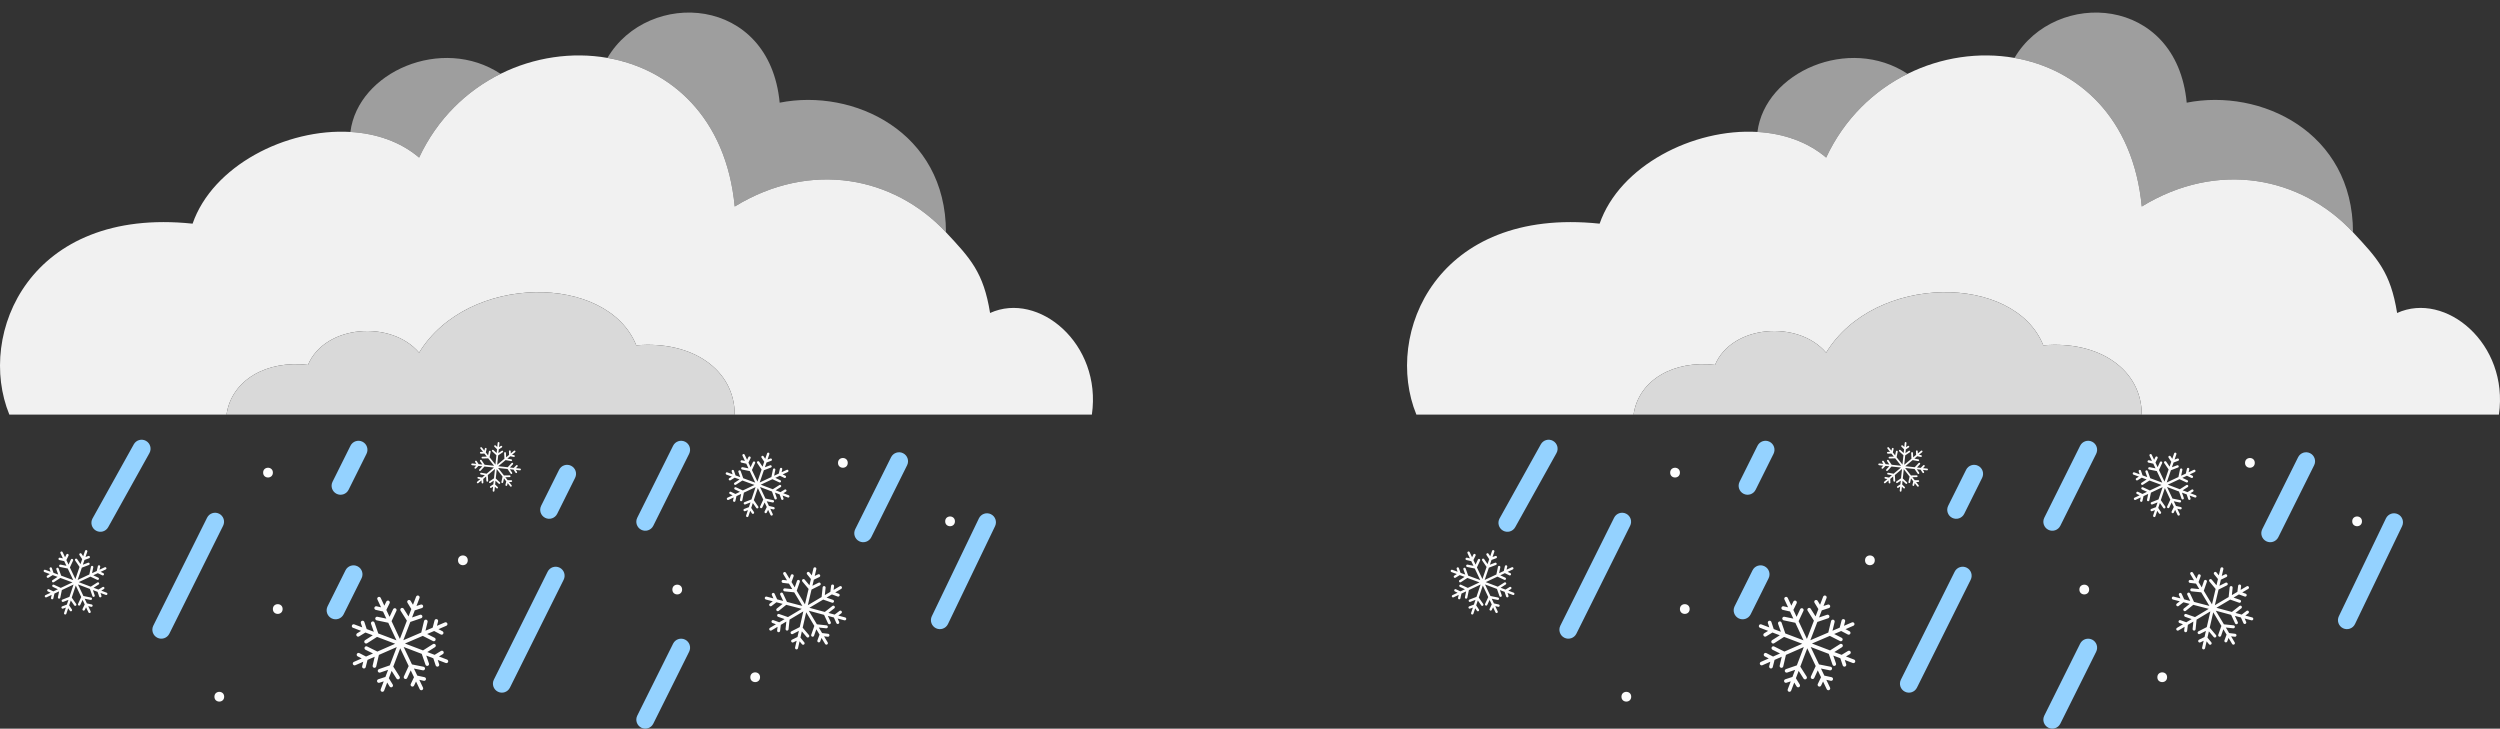 <svg width="199" height="58" viewBox="0 0 199 58" fill="none" xmlns="http://www.w3.org/2000/svg">
<rect x="0" y="0" width="199" height="58" fill="#333333" stroke="none"/>
<path fill-rule="evenodd" clip-rule="evenodd" d="M33.31 47.411C33.385 47.44 33.423 47.524 33.394 47.599L33.15 48.235L33.493 48.124C33.57 48.099 33.652 48.141 33.677 48.217C33.702 48.294 33.66 48.376 33.584 48.401L33.015 48.586L32.798 49.151L33.43 48.936C33.507 48.91 33.59 48.95 33.615 49.026C33.642 49.103 33.601 49.186 33.525 49.212L32.662 49.506L32.103 50.963L33.533 50.35L33.753 49.435C33.772 49.357 33.851 49.309 33.929 49.328C34.008 49.346 34.056 49.425 34.037 49.504L33.867 50.206L34.441 49.96L34.59 49.388C34.61 49.309 34.69 49.263 34.768 49.283C34.846 49.303 34.892 49.383 34.872 49.461L34.781 49.815L35.414 49.543C35.489 49.511 35.574 49.546 35.606 49.62C35.638 49.694 35.603 49.779 35.529 49.811L34.903 50.08L35.223 50.248C35.294 50.286 35.321 50.374 35.284 50.445C35.246 50.516 35.158 50.544 35.087 50.506L34.558 50.228L34.001 50.466L34.597 50.769C34.669 50.806 34.697 50.893 34.661 50.965C34.624 51.037 34.536 51.066 34.465 51.029L33.652 50.616L32.232 51.225L33.672 51.773L34.466 51.27C34.534 51.226 34.624 51.247 34.667 51.315C34.711 51.383 34.69 51.473 34.622 51.516L34.012 51.903L34.596 52.125L35.1 51.817C35.169 51.775 35.259 51.797 35.301 51.865C35.343 51.934 35.321 52.024 35.252 52.066L34.94 52.257L35.585 52.502C35.66 52.531 35.698 52.615 35.669 52.69C35.641 52.766 35.556 52.803 35.481 52.775L34.844 52.532L34.957 52.875C34.982 52.952 34.94 53.034 34.864 53.059C34.787 53.084 34.705 53.043 34.679 52.966L34.493 52.399L33.927 52.183L34.145 52.815C34.171 52.891 34.13 52.974 34.054 53C33.978 53.026 33.895 52.986 33.869 52.909L33.572 52.048L32.131 51.499L32.792 52.887L33.714 53.072C33.793 53.087 33.845 53.164 33.829 53.243C33.813 53.322 33.736 53.373 33.657 53.358L32.948 53.216L33.217 53.779L33.795 53.905C33.874 53.923 33.923 54 33.906 54.079C33.889 54.158 33.812 54.208 33.733 54.191L33.375 54.113L33.672 54.735C33.706 54.808 33.675 54.895 33.603 54.93C33.53 54.964 33.443 54.934 33.408 54.861L33.115 54.246L32.96 54.571C32.925 54.644 32.838 54.675 32.765 54.64C32.692 54.605 32.662 54.518 32.696 54.446L32.954 53.907L32.694 53.36L32.414 53.966C32.381 54.039 32.294 54.072 32.221 54.038C32.148 54.004 32.116 53.917 32.15 53.844L32.53 53.017L31.858 51.604L31.303 53.062L31.808 53.856C31.851 53.924 31.831 54.014 31.763 54.057C31.695 54.1 31.605 54.08 31.561 54.012L31.174 53.402L30.952 53.986L31.261 54.49C31.303 54.559 31.281 54.649 31.212 54.691C31.143 54.733 31.054 54.711 31.012 54.643L30.821 54.33L30.576 54.975C30.547 55.05 30.463 55.088 30.387 55.06C30.312 55.031 30.274 54.947 30.303 54.871L30.545 54.235L30.202 54.347C30.125 54.372 30.043 54.331 30.018 54.254C29.993 54.178 30.034 54.095 30.111 54.07L30.678 53.884L30.894 53.318L30.262 53.535C30.186 53.561 30.103 53.521 30.077 53.445C30.051 53.369 30.091 53.286 30.167 53.259L31.029 52.962L31.583 51.506L30.16 52.13L29.948 53.047C29.929 53.125 29.851 53.174 29.772 53.156C29.694 53.137 29.645 53.059 29.663 52.98L29.827 52.276L29.255 52.527L29.111 53.101C29.092 53.179 29.013 53.227 28.934 53.207C28.856 53.188 28.809 53.108 28.828 53.03L28.917 52.675L28.285 52.952C28.212 52.985 28.126 52.951 28.093 52.877C28.061 52.804 28.095 52.718 28.168 52.685L28.792 52.412L28.471 52.246C28.4 52.209 28.372 52.121 28.409 52.049C28.446 51.978 28.534 51.95 28.605 51.987L29.136 52.261L29.691 52.017L29.093 51.72C29.021 51.684 28.992 51.596 29.027 51.524C29.063 51.452 29.151 51.423 29.223 51.459L30.039 51.865L31.457 51.243L30.013 50.697L29.22 51.203C29.152 51.246 29.061 51.227 29.018 51.159C28.975 51.091 28.995 51.001 29.063 50.957L29.672 50.569L29.088 50.348L28.584 50.657C28.515 50.7 28.425 50.678 28.383 50.61C28.341 50.541 28.362 50.451 28.431 50.409L28.743 50.217L28.098 49.974C28.022 49.945 27.984 49.861 28.013 49.786C28.041 49.71 28.125 49.672 28.201 49.701L28.838 49.941L28.725 49.599C28.7 49.522 28.741 49.44 28.817 49.414C28.894 49.389 28.976 49.431 29.002 49.507L29.189 50.074L29.756 50.288L29.537 49.657C29.511 49.581 29.551 49.498 29.627 49.472C29.703 49.445 29.786 49.486 29.813 49.562L30.111 50.423L31.559 50.97L30.907 49.572L29.985 49.38C29.907 49.364 29.856 49.287 29.872 49.208C29.889 49.129 29.966 49.078 30.045 49.095L30.753 49.242L30.488 48.676L29.911 48.546C29.832 48.528 29.783 48.45 29.801 48.371C29.819 48.293 29.897 48.243 29.975 48.261L30.332 48.342L30.041 47.717C30.006 47.644 30.038 47.557 30.111 47.523C30.184 47.489 30.271 47.52 30.305 47.593L30.593 48.211L30.751 47.886C30.787 47.814 30.874 47.784 30.946 47.819C31.019 47.854 31.049 47.941 31.014 48.014L30.752 48.551L31.008 49.1L31.292 48.495C31.326 48.422 31.413 48.391 31.486 48.425C31.559 48.459 31.59 48.546 31.556 48.619L31.169 49.444L31.83 50.86L32.388 49.406L31.886 48.61C31.843 48.542 31.864 48.452 31.932 48.409C32 48.366 32.09 48.386 32.133 48.454L32.519 49.066L32.742 48.483L32.435 47.977C32.393 47.908 32.415 47.819 32.484 47.777C32.553 47.735 32.643 47.757 32.685 47.826L32.874 48.139L33.122 47.495C33.151 47.419 33.235 47.382 33.31 47.411Z" fill="#FDFDFD"/>
<path fill-rule="evenodd" clip-rule="evenodd" d="M67.004 46.709C67.038 46.766 67.019 46.839 66.963 46.873L66.483 47.158L66.76 47.261C66.822 47.283 66.854 47.352 66.831 47.414C66.808 47.476 66.74 47.507 66.678 47.484L66.219 47.315L65.793 47.568L66.308 47.75C66.37 47.772 66.403 47.84 66.381 47.903C66.359 47.965 66.291 47.997 66.229 47.975L65.525 47.727L64.427 48.38L65.656 48.711L66.262 48.235C66.314 48.194 66.389 48.203 66.43 48.255C66.471 48.307 66.462 48.382 66.41 48.423L65.944 48.789L66.438 48.922L66.824 48.629C66.876 48.589 66.951 48.599 66.991 48.652C67.031 48.704 67.021 48.779 66.968 48.819L66.73 49L67.275 49.147C67.339 49.164 67.376 49.23 67.359 49.294C67.342 49.357 67.276 49.395 67.213 49.378L66.674 49.233L66.794 49.503C66.821 49.563 66.794 49.634 66.733 49.66C66.673 49.687 66.603 49.66 66.576 49.6L66.377 49.153L65.898 49.024L66.128 49.52C66.155 49.58 66.129 49.651 66.069 49.678C66.009 49.706 65.938 49.68 65.911 49.62L65.598 48.943L64.376 48.613L65.024 49.696L65.79 49.776C65.855 49.782 65.903 49.841 65.896 49.907C65.889 49.972 65.831 50.02 65.765 50.013L65.177 49.952L65.439 50.391L65.92 50.449C65.985 50.457 66.032 50.516 66.024 50.582C66.016 50.647 65.957 50.694 65.891 50.686L65.594 50.65L65.883 51.135C65.917 51.192 65.899 51.265 65.842 51.299C65.785 51.333 65.712 51.314 65.678 51.258L65.392 50.779L65.29 51.056C65.268 51.118 65.199 51.15 65.137 51.127C65.075 51.105 65.043 51.036 65.066 50.974L65.235 50.515L64.98 50.089L64.799 50.605C64.778 50.667 64.71 50.7 64.647 50.678C64.585 50.657 64.552 50.589 64.574 50.526L64.821 49.822L64.173 48.738L63.893 49.965L64.393 50.552C64.435 50.602 64.429 50.678 64.379 50.721C64.329 50.763 64.253 50.757 64.211 50.707L63.827 50.256L63.714 50.755L64.021 51.129C64.063 51.18 64.056 51.255 64.005 51.297C63.954 51.339 63.879 51.331 63.837 51.281L63.647 51.049L63.521 51.6C63.507 51.664 63.443 51.704 63.378 51.69C63.314 51.675 63.274 51.611 63.288 51.547L63.412 51.003L63.147 51.133C63.087 51.162 63.016 51.138 62.987 51.079C62.958 51.019 62.982 50.948 63.041 50.919L63.48 50.703L63.59 50.219L63.103 50.468C63.045 50.498 62.973 50.474 62.943 50.416C62.913 50.357 62.936 50.285 62.995 50.255L63.66 49.916L63.944 48.667L62.848 49.323L62.769 50.089C62.763 50.155 62.704 50.202 62.638 50.196C62.573 50.189 62.525 50.13 62.532 50.065L62.592 49.476L62.154 49.738L62.096 50.219C62.088 50.285 62.029 50.331 61.963 50.324C61.898 50.316 61.851 50.256 61.859 50.191L61.895 49.893L61.41 50.183C61.353 50.217 61.28 50.199 61.246 50.142C61.212 50.086 61.231 50.012 61.287 49.978L61.766 49.692L61.488 49.59C61.426 49.568 61.395 49.499 61.417 49.437C61.44 49.375 61.508 49.343 61.571 49.366L62.03 49.534L62.455 49.279L61.939 49.099C61.877 49.077 61.844 49.009 61.866 48.947C61.888 48.885 61.956 48.852 62.018 48.874L62.722 49.12L63.817 48.465L62.586 48.144L61.985 48.625C61.933 48.666 61.858 48.658 61.817 48.606C61.776 48.555 61.784 48.48 61.836 48.439L62.298 48.069L61.803 47.94L61.42 48.236C61.367 48.277 61.292 48.267 61.252 48.215C61.212 48.163 61.221 48.087 61.274 48.047L61.511 47.864L60.964 47.722C60.901 47.705 60.862 47.64 60.879 47.576C60.895 47.512 60.961 47.474 61.025 47.491L61.564 47.631L61.442 47.362C61.415 47.302 61.442 47.231 61.502 47.204C61.562 47.177 61.633 47.203 61.66 47.263L61.862 47.709L62.342 47.834L62.108 47.339C62.08 47.28 62.106 47.208 62.166 47.18C62.225 47.152 62.296 47.178 62.325 47.237L62.643 47.912L63.869 48.232L63.218 47.149L62.452 47.072C62.386 47.065 62.338 47.006 62.345 46.941C62.352 46.875 62.41 46.827 62.476 46.834L63.065 46.893L62.801 46.455L62.32 46.398C62.255 46.391 62.208 46.331 62.215 46.266C62.223 46.2 62.283 46.153 62.348 46.161L62.646 46.196L62.355 45.712C62.321 45.656 62.339 45.582 62.395 45.548C62.452 45.514 62.525 45.533 62.559 45.589L62.847 46.067L62.948 45.789C62.97 45.727 63.039 45.695 63.101 45.718C63.163 45.74 63.195 45.809 63.172 45.871L63.005 46.331L63.261 46.756L63.44 46.239C63.462 46.177 63.53 46.144 63.592 46.166C63.654 46.187 63.687 46.255 63.666 46.318L63.421 47.022L64.074 48.108L64.363 46.879L63.869 46.288C63.826 46.238 63.833 46.163 63.883 46.12C63.934 46.078 64.009 46.084 64.052 46.135L64.432 46.589L64.549 46.091L64.244 45.715C64.203 45.663 64.211 45.588 64.262 45.547C64.313 45.505 64.388 45.513 64.43 45.564L64.618 45.797L64.748 45.247C64.763 45.183 64.827 45.144 64.892 45.159C64.956 45.174 64.996 45.238 64.98 45.302L64.852 45.845L65.119 45.717C65.178 45.688 65.25 45.713 65.278 45.773C65.307 45.832 65.282 45.903 65.222 45.932L64.782 46.144L64.668 46.627L65.157 46.383C65.216 46.353 65.288 46.377 65.317 46.436C65.347 46.495 65.323 46.567 65.264 46.596L64.597 46.93L64.303 48.175L65.4 47.524L65.481 46.758C65.488 46.692 65.547 46.645 65.612 46.651C65.678 46.658 65.725 46.717 65.718 46.783L65.656 47.371L66.096 47.11L66.155 46.63C66.163 46.564 66.222 46.517 66.288 46.526C66.353 46.534 66.4 46.593 66.392 46.659L66.355 46.956L66.841 46.668C66.897 46.634 66.971 46.653 67.004 46.709Z" fill="#FDFDFD"/>
<path fill-rule="evenodd" clip-rule="evenodd" d="M62.755 37.444C62.777 37.492 62.756 37.55 62.708 37.572L62.301 37.763L62.515 37.867C62.563 37.891 62.583 37.948 62.56 37.996C62.537 38.044 62.479 38.064 62.431 38.041L62.077 37.868L61.714 38.038L62.114 38.225C62.162 38.247 62.183 38.304 62.16 38.353C62.138 38.401 62.08 38.422 62.032 38.399L61.487 38.144L60.554 38.581L61.515 38.944L62.039 38.61C62.084 38.582 62.143 38.595 62.172 38.64C62.2 38.684 62.187 38.744 62.142 38.773L61.74 39.029L62.126 39.175L62.459 38.97C62.504 38.943 62.563 38.957 62.591 39.002C62.619 39.047 62.605 39.107 62.559 39.134L62.353 39.261L62.779 39.422C62.829 39.441 62.854 39.496 62.836 39.546C62.817 39.596 62.761 39.621 62.712 39.602L62.291 39.443L62.366 39.669C62.382 39.72 62.355 39.774 62.304 39.791C62.254 39.808 62.2 39.78 62.183 39.73L62.059 39.355L61.685 39.214L61.829 39.631C61.847 39.681 61.82 39.736 61.77 39.753C61.72 39.771 61.665 39.744 61.648 39.694L61.45 39.126L60.496 38.765L60.93 39.685L61.538 39.809C61.59 39.82 61.624 39.87 61.613 39.923C61.603 39.975 61.552 40.008 61.5 39.998L61.032 39.902L61.208 40.275L61.589 40.36C61.641 40.371 61.674 40.423 61.663 40.474C61.651 40.526 61.6 40.559 61.548 40.548L61.312 40.495L61.506 40.907C61.529 40.955 61.508 41.013 61.46 41.035C61.412 41.058 61.355 41.038 61.332 40.989L61.14 40.583L61.037 40.797C61.014 40.845 60.956 40.865 60.908 40.842C60.86 40.819 60.84 40.762 60.863 40.714L61.035 40.358L60.864 39.997L60.678 40.397C60.656 40.445 60.599 40.466 60.55 40.443C60.502 40.421 60.481 40.364 60.504 40.316L60.757 39.77L60.323 38.849L60.002 39.812L60.356 40.322C60.386 40.366 60.375 40.426 60.332 40.456C60.288 40.486 60.228 40.475 60.198 40.432L59.925 40.04L59.795 40.431L60.013 40.755C60.042 40.8 60.03 40.859 59.986 40.889C59.942 40.919 59.882 40.907 59.852 40.863L59.718 40.662L59.574 41.094C59.557 41.144 59.503 41.172 59.452 41.155C59.402 41.138 59.374 41.084 59.391 41.033L59.534 40.606L59.31 40.69C59.261 40.709 59.205 40.683 59.186 40.634C59.168 40.584 59.193 40.528 59.243 40.51L59.612 40.371L59.739 39.992L59.328 40.153C59.279 40.172 59.223 40.148 59.203 40.098C59.184 40.049 59.208 39.993 59.258 39.973L59.818 39.754L60.145 38.774L59.214 39.214L59.09 39.822C59.079 39.875 59.028 39.908 58.976 39.898C58.924 39.887 58.891 39.836 58.901 39.784L58.996 39.316L58.623 39.492L58.539 39.874C58.528 39.926 58.476 39.959 58.424 39.947C58.373 39.936 58.34 39.884 58.351 39.832L58.403 39.596L57.992 39.791C57.944 39.814 57.886 39.793 57.863 39.745C57.841 39.697 57.861 39.639 57.909 39.617L58.316 39.425L58.101 39.321C58.053 39.298 58.033 39.241 58.056 39.193C58.079 39.145 58.137 39.125 58.185 39.148L58.54 39.319L58.902 39.148L58.502 38.963C58.453 38.94 58.432 38.883 58.455 38.835C58.477 38.786 58.535 38.766 58.583 38.788L59.129 39.041L60.058 38.602L59.096 38.248L58.575 38.586C58.531 38.615 58.471 38.602 58.442 38.558C58.413 38.513 58.426 38.453 58.471 38.425L58.871 38.164L58.484 38.022L58.153 38.229C58.108 38.258 58.048 38.244 58.02 38.199C57.992 38.154 58.005 38.094 58.051 38.066L58.255 37.938L57.828 37.781C57.778 37.762 57.753 37.707 57.771 37.657C57.789 37.607 57.845 37.581 57.895 37.6L58.317 37.755L58.24 37.53C58.223 37.479 58.25 37.425 58.3 37.407C58.35 37.39 58.405 37.417 58.422 37.468L58.549 37.841L58.925 37.979L58.776 37.564C58.758 37.514 58.785 37.459 58.835 37.441C58.885 37.423 58.94 37.449 58.958 37.499L59.16 38.066L60.119 38.419L59.682 37.498L59.073 37.376C59.021 37.366 58.987 37.315 58.998 37.263C59.008 37.211 59.059 37.177 59.111 37.187L59.579 37.281L59.402 36.909L59.02 36.825C58.968 36.814 58.935 36.763 58.947 36.711C58.958 36.659 59.01 36.626 59.061 36.637L59.297 36.689L59.102 36.278C59.079 36.23 59.1 36.172 59.148 36.149C59.196 36.127 59.253 36.147 59.276 36.195L59.469 36.601L59.572 36.386C59.595 36.338 59.653 36.318 59.7 36.341C59.748 36.364 59.769 36.422 59.746 36.47L59.575 36.825L59.747 37.187L59.931 36.786C59.954 36.738 60.011 36.717 60.059 36.739C60.108 36.761 60.129 36.819 60.106 36.867L59.854 37.413L60.293 38.336L60.622 37.372L60.272 36.859C60.242 36.816 60.253 36.756 60.297 36.726C60.341 36.696 60.401 36.707 60.431 36.751L60.7 37.145L60.833 36.755L60.618 36.428C60.589 36.384 60.601 36.324 60.646 36.295C60.69 36.266 60.75 36.278 60.779 36.323L60.912 36.524L61.059 36.093C61.076 36.043 61.131 36.016 61.181 36.033C61.232 36.051 61.259 36.105 61.241 36.156L61.096 36.581L61.32 36.499C61.37 36.481 61.425 36.507 61.443 36.557C61.462 36.607 61.436 36.662 61.386 36.68L61.016 36.816L60.886 37.194L61.298 37.036C61.348 37.017 61.403 37.042 61.422 37.092C61.441 37.142 61.417 37.197 61.367 37.216L60.805 37.431L60.472 38.407L61.403 37.971L61.528 37.363C61.539 37.311 61.59 37.278 61.642 37.288C61.694 37.299 61.728 37.35 61.717 37.402L61.62 37.869L61.994 37.694L62.079 37.313C62.091 37.261 62.142 37.229 62.194 37.24C62.246 37.252 62.279 37.303 62.267 37.355L62.214 37.591L62.627 37.398C62.675 37.375 62.732 37.396 62.755 37.444Z" fill="#FDFDFD"/>
<path fill-rule="evenodd" clip-rule="evenodd" d="M41.467 37.377C41.462 37.416 41.427 37.444 41.388 37.44L41.059 37.404L41.154 37.551C41.176 37.584 41.166 37.628 41.133 37.65C41.1 37.671 41.056 37.661 41.035 37.628L40.878 37.384L40.585 37.353L40.765 37.623C40.787 37.655 40.778 37.699 40.745 37.721C40.713 37.743 40.669 37.734 40.647 37.701L40.402 37.333L39.648 37.251L40.114 37.846L40.571 37.837C40.61 37.836 40.642 37.867 40.643 37.906C40.644 37.945 40.613 37.977 40.574 37.978L40.223 37.986L40.41 38.225L40.697 38.223C40.736 38.223 40.768 38.255 40.768 38.294C40.768 38.333 40.737 38.365 40.698 38.365L40.52 38.366L40.726 38.63C40.75 38.661 40.745 38.705 40.714 38.73C40.683 38.754 40.639 38.748 40.615 38.717L40.411 38.456L40.371 38.627C40.362 38.666 40.325 38.69 40.286 38.681C40.248 38.672 40.224 38.634 40.233 38.596L40.298 38.313L40.117 38.081L40.049 38.398C40.041 38.437 40.003 38.461 39.965 38.453C39.926 38.444 39.902 38.407 39.91 38.368L40.004 37.936L39.541 37.344L39.462 38.088L39.798 38.399C39.826 38.426 39.828 38.471 39.801 38.499C39.775 38.528 39.73 38.53 39.701 38.503L39.444 38.264L39.412 38.566L39.619 38.765C39.648 38.792 39.648 38.837 39.621 38.865C39.594 38.893 39.55 38.894 39.521 38.867L39.393 38.744L39.358 39.078C39.353 39.116 39.319 39.145 39.28 39.141C39.241 39.136 39.213 39.102 39.217 39.063L39.252 38.733L39.104 38.829C39.072 38.85 39.028 38.841 39.006 38.808C38.985 38.775 38.994 38.731 39.027 38.71L39.271 38.552L39.302 38.259L39.032 38.44C39 38.462 38.956 38.453 38.934 38.42C38.912 38.388 38.921 38.344 38.953 38.322L39.321 38.076L39.4 37.331L38.83 37.813L38.858 38.27C38.86 38.309 38.831 38.342 38.791 38.345C38.752 38.347 38.719 38.317 38.717 38.278L38.695 37.928L38.464 38.124L38.476 38.411C38.478 38.45 38.448 38.483 38.409 38.485C38.37 38.487 38.336 38.456 38.335 38.417L38.327 38.24L38.071 38.456C38.041 38.482 37.997 38.478 37.971 38.448C37.946 38.418 37.95 38.373 37.98 38.348L38.232 38.134L38.06 38.102C38.021 38.094 37.996 38.057 38.003 38.019C38.011 37.98 38.048 37.955 38.086 37.962L38.371 38.016L38.596 37.826L38.276 37.77C38.238 37.764 38.212 37.727 38.219 37.688C38.225 37.65 38.262 37.624 38.301 37.631L38.737 37.707L39.317 37.215L38.563 37.136L38.253 37.472C38.226 37.5 38.181 37.502 38.153 37.475C38.124 37.449 38.122 37.404 38.149 37.375L38.387 37.118L38.086 37.086L37.887 37.293C37.86 37.322 37.815 37.323 37.787 37.296C37.758 37.269 37.757 37.224 37.784 37.195L37.907 37.067L37.574 37.032C37.535 37.028 37.507 36.993 37.511 36.954C37.515 36.915 37.55 36.887 37.589 36.891L37.918 36.926L37.823 36.778C37.801 36.746 37.811 36.702 37.843 36.68C37.876 36.659 37.92 36.668 37.941 36.701L38.099 36.945L38.392 36.976L38.212 36.706C38.19 36.673 38.199 36.63 38.231 36.608C38.264 36.586 38.307 36.595 38.329 36.627L38.576 36.995L39.328 37.074L38.859 36.484L38.402 36.497C38.363 36.499 38.33 36.468 38.329 36.429C38.328 36.39 38.358 36.357 38.398 36.356L38.749 36.345L38.56 36.108L38.272 36.111C38.233 36.112 38.201 36.081 38.201 36.042C38.2 36.002 38.231 35.97 38.27 35.97L38.448 35.967L38.24 35.705C38.215 35.675 38.22 35.63 38.251 35.606C38.282 35.581 38.326 35.586 38.351 35.617L38.557 35.876L38.595 35.705C38.603 35.666 38.641 35.642 38.679 35.651C38.717 35.659 38.742 35.697 38.733 35.735L38.67 36.019L38.853 36.249L38.919 35.931C38.927 35.893 38.964 35.868 39.003 35.876C39.041 35.884 39.066 35.922 39.058 35.96L38.968 36.394L39.436 36.982L39.513 36.236L39.177 35.927C39.148 35.9 39.147 35.855 39.173 35.827C39.2 35.798 39.245 35.796 39.273 35.822L39.532 36.06L39.563 35.759L39.355 35.56C39.326 35.533 39.325 35.488 39.352 35.46C39.379 35.432 39.424 35.431 39.452 35.458L39.581 35.58L39.615 35.247C39.62 35.208 39.654 35.18 39.693 35.184C39.732 35.188 39.761 35.223 39.757 35.261L39.722 35.591L39.87 35.495C39.902 35.474 39.946 35.483 39.968 35.516C39.989 35.548 39.98 35.592 39.947 35.614L39.704 35.772L39.674 36.065L39.943 35.884C39.975 35.862 40.019 35.87 40.041 35.903C40.063 35.935 40.054 35.98 40.022 36.001L39.655 36.249L39.577 36.996L40.153 36.516L40.129 36.06C40.126 36.021 40.156 35.987 40.196 35.985C40.235 35.983 40.268 36.013 40.27 36.052L40.289 36.403L40.522 36.209L40.511 35.921C40.51 35.882 40.54 35.849 40.58 35.848C40.619 35.847 40.651 35.877 40.653 35.916L40.659 36.094L40.917 35.879C40.947 35.854 40.991 35.858 41.017 35.888C41.042 35.918 41.038 35.963 41.008 35.988L40.753 36.2L40.925 36.234C40.964 36.242 40.989 36.279 40.981 36.317C40.974 36.356 40.936 36.381 40.898 36.373L40.613 36.317L40.387 36.505L40.706 36.564C40.745 36.571 40.77 36.608 40.763 36.646C40.756 36.685 40.719 36.71 40.681 36.703L40.245 36.624L39.663 37.11L40.415 37.192L40.726 36.857C40.753 36.828 40.798 36.827 40.827 36.853C40.855 36.88 40.857 36.925 40.83 36.954L40.591 37.211L40.892 37.243L41.092 37.036C41.119 37.008 41.164 37.007 41.192 37.034C41.22 37.062 41.221 37.106 41.194 37.135L41.071 37.263L41.404 37.299C41.443 37.303 41.471 37.338 41.467 37.377Z" fill="#FDFDFD"/>
<path fill-rule="evenodd" clip-rule="evenodd" d="M8.464 45.2C8.486 45.248 8.465 45.306 8.417 45.328L8.01 45.519L8.224 45.623C8.272 45.646 8.292 45.704 8.269 45.752C8.246 45.8 8.188 45.82 8.14 45.796L7.786 45.624L7.423 45.794L7.823 45.981C7.871 46.003 7.892 46.06 7.869 46.109C7.847 46.157 7.789 46.178 7.741 46.155L7.196 45.9L6.264 46.337L7.224 46.7L7.748 46.366C7.793 46.337 7.852 46.351 7.881 46.395C7.909 46.44 7.896 46.5 7.851 46.528L7.449 46.785L7.835 46.931L8.168 46.726C8.213 46.698 8.272 46.712 8.3 46.758C8.328 46.803 8.314 46.862 8.268 46.89L8.063 47.017L8.489 47.178C8.538 47.196 8.563 47.252 8.545 47.302C8.526 47.352 8.47 47.377 8.421 47.358L8 47.199L8.075 47.425C8.091 47.476 8.064 47.53 8.013 47.547C7.963 47.564 7.909 47.536 7.892 47.486L7.768 47.111L7.394 46.97L7.538 47.386C7.556 47.437 7.529 47.492 7.479 47.509C7.429 47.526 7.374 47.5 7.357 47.45L7.159 46.881L6.205 46.521L6.639 47.441L7.247 47.565C7.299 47.575 7.333 47.626 7.322 47.678C7.312 47.73 7.261 47.764 7.209 47.754L6.741 47.658L6.917 48.031L7.298 48.115C7.35 48.127 7.383 48.178 7.372 48.23C7.36 48.282 7.309 48.315 7.257 48.303L7.021 48.251L7.215 48.663C7.238 48.711 7.217 48.769 7.169 48.791C7.121 48.814 7.064 48.793 7.041 48.745L6.849 48.339L6.746 48.553C6.723 48.601 6.665 48.621 6.617 48.598C6.569 48.575 6.549 48.517 6.572 48.469L6.744 48.114L6.573 47.753L6.387 48.153C6.365 48.201 6.308 48.222 6.259 48.199C6.211 48.177 6.19 48.12 6.213 48.071L6.466 47.526L6.032 46.605L5.711 47.568L6.065 48.078C6.095 48.121 6.084 48.181 6.041 48.212C5.997 48.242 5.937 48.231 5.907 48.188L5.635 47.796L5.504 48.187L5.722 48.511C5.751 48.556 5.739 48.615 5.695 48.645C5.651 48.675 5.591 48.663 5.562 48.619L5.427 48.418L5.283 48.85C5.266 48.9 5.212 48.928 5.161 48.911C5.111 48.894 5.084 48.839 5.1 48.789L5.243 48.362L5.019 48.446C4.97 48.465 4.914 48.439 4.895 48.389C4.877 48.34 4.902 48.284 4.952 48.266L5.321 48.127L5.448 47.748L5.037 47.909C4.988 47.928 4.932 47.904 4.912 47.854C4.893 47.804 4.917 47.749 4.967 47.729L5.527 47.51L5.854 46.53L4.923 46.97L4.799 47.578C4.788 47.63 4.737 47.664 4.685 47.654C4.633 47.643 4.6 47.592 4.61 47.54L4.705 47.072L4.333 47.248L4.248 47.63C4.237 47.682 4.185 47.715 4.134 47.703C4.082 47.691 4.049 47.64 4.06 47.588L4.112 47.352L3.701 47.547C3.653 47.569 3.595 47.549 3.572 47.501C3.55 47.453 3.57 47.395 3.618 47.373L4.025 47.181L3.81 47.077C3.762 47.054 3.742 46.996 3.765 46.949C3.788 46.901 3.846 46.88 3.894 46.904L4.249 47.075L4.611 46.904L4.211 46.718C4.163 46.696 4.142 46.639 4.164 46.591C4.186 46.542 4.244 46.521 4.292 46.544L4.838 46.797L5.767 46.358L4.805 46.004L4.285 46.342C4.24 46.371 4.18 46.358 4.151 46.314C4.122 46.269 4.135 46.209 4.18 46.18L4.58 45.92L4.193 45.778L3.862 45.985C3.817 46.014 3.757 46 3.729 45.955C3.701 45.91 3.715 45.85 3.76 45.822L3.964 45.694L3.537 45.536C3.487 45.518 3.462 45.463 3.48 45.413C3.498 45.363 3.554 45.337 3.604 45.356L4.026 45.511L3.949 45.285C3.932 45.235 3.959 45.18 4.009 45.163C4.059 45.146 4.114 45.173 4.131 45.224L4.258 45.597L4.634 45.735L4.485 45.32C4.468 45.27 4.494 45.215 4.544 45.197C4.594 45.179 4.649 45.205 4.667 45.255L4.869 45.822L5.828 46.175L5.391 45.254L4.782 45.132C4.73 45.121 4.696 45.071 4.707 45.019C4.717 44.966 4.768 44.933 4.82 44.943L5.288 45.037L5.111 44.665L4.729 44.581C4.677 44.57 4.645 44.519 4.656 44.467C4.667 44.415 4.719 44.382 4.77 44.393L5.006 44.445L4.811 44.033C4.788 43.986 4.809 43.928 4.857 43.905C4.905 43.882 4.962 43.903 4.985 43.951L5.178 44.357L5.281 44.142C5.304 44.094 5.362 44.074 5.409 44.097C5.457 44.12 5.478 44.178 5.455 44.225L5.284 44.581L5.456 44.942L5.641 44.542C5.663 44.494 5.72 44.473 5.768 44.495C5.817 44.517 5.838 44.574 5.815 44.623L5.563 45.169L6.002 46.092L6.331 45.128L5.981 44.615C5.951 44.571 5.962 44.511 6.006 44.481C6.05 44.452 6.11 44.463 6.14 44.507L6.409 44.901L6.542 44.511L6.327 44.184C6.298 44.14 6.31 44.08 6.355 44.051C6.399 44.022 6.459 44.034 6.488 44.078L6.621 44.28L6.768 43.849C6.785 43.799 6.84 43.772 6.89 43.789C6.941 43.806 6.968 43.861 6.95 43.912L6.805 44.337L7.029 44.255C7.079 44.237 7.134 44.263 7.152 44.312C7.171 44.362 7.145 44.418 7.095 44.436L6.725 44.572L6.595 44.95L7.007 44.792C7.057 44.773 7.112 44.798 7.131 44.848C7.151 44.898 7.126 44.953 7.076 44.972L6.514 45.187L6.181 46.163L7.112 45.727L7.237 45.119C7.248 45.067 7.299 45.033 7.351 45.044C7.403 45.055 7.437 45.106 7.426 45.158L7.329 45.625L7.703 45.45L7.788 45.069C7.8 45.017 7.851 44.985 7.903 44.996C7.955 45.008 7.988 45.059 7.976 45.111L7.923 45.347L8.336 45.154C8.384 45.131 8.441 45.152 8.464 45.2Z" fill="#FDFDFD"/>
<circle cx="36.846" cy="44.601" r="0.388" transform="rotate(0.771 36.846 44.601)" fill="#FDFDFD"/>
<circle cx="75.625" cy="41.499" r="0.388" transform="rotate(0.771 75.625 41.499)" fill="#FDFDFD"/>
<circle cx="53.908" cy="46.928" r="0.388" transform="rotate(0.771 53.908 46.928)" fill="#FDFDFD"/>
<circle cx="60.113" cy="53.908" r="0.388" transform="rotate(0.771 60.113 53.908)" fill="#FDFDFD"/>
<circle cx="67.093" cy="36.845" r="0.388" transform="rotate(0.771 67.093 36.845)" fill="#FDFDFD"/>
<circle cx="22.109" cy="48.479" r="0.388" transform="rotate(0.771 22.109 48.479)" fill="#FDFDFD"/>
<circle cx="17.456" cy="55.459" r="0.388" transform="rotate(0.771 17.456 55.459)" fill="#FDFDFD"/>
<circle cx="21.334" cy="37.621" r="0.388" transform="rotate(0.771 21.334 37.621)" fill="#FDFDFD"/>
<path fill-rule="evenodd" clip-rule="evenodd" d="M17.44 40.89C17.793 41.067 17.936 41.497 17.759 41.851L13.479 50.444C13.303 50.797 12.874 50.941 12.522 50.764C12.17 50.587 12.027 50.157 12.203 49.803L16.483 41.21C16.659 40.857 17.088 40.713 17.44 40.89Z" fill="#94D2FF"/>
<path fill-rule="evenodd" clip-rule="evenodd" d="M54.537 35.162C54.889 35.339 55.032 35.769 54.856 36.123L52.002 41.851C51.826 42.205 51.397 42.348 51.045 42.171C50.693 41.994 50.55 41.564 50.726 41.211L53.579 35.482C53.756 35.128 54.184 34.985 54.537 35.162Z" fill="#94D2FF"/>
<path fill-rule="evenodd" clip-rule="evenodd" d="M54.537 50.915C54.889 51.092 55.032 51.522 54.856 51.876L52.002 57.604C51.826 57.958 51.397 58.101 51.045 57.924C50.693 57.747 50.55 57.317 50.726 56.964L53.579 51.235C53.756 50.881 54.184 50.738 54.537 50.915Z" fill="#94D2FF"/>
<path fill-rule="evenodd" clip-rule="evenodd" d="M78.874 40.929C79.229 41.101 79.377 41.529 79.206 41.885L75.457 49.676C75.286 50.032 74.859 50.181 74.505 50.009C74.15 49.837 74.001 49.409 74.172 49.053L77.921 41.262C78.093 40.906 78.519 40.757 78.874 40.929Z" fill="#94D2FF"/>
<path fill-rule="evenodd" clip-rule="evenodd" d="M28.855 35.162C29.207 35.339 29.35 35.769 29.174 36.123L27.747 38.987C27.571 39.34 27.142 39.484 26.79 39.307C26.437 39.13 26.294 38.7 26.471 38.346L27.898 35.482C28.074 35.128 28.502 34.985 28.855 35.162Z" fill="#94D2FF"/>
<path fill-rule="evenodd" clip-rule="evenodd" d="M11.62 35.093C11.964 35.285 12.087 35.722 11.895 36.067L8.612 41.964C8.42 42.31 7.986 42.433 7.642 42.24C7.298 42.047 7.175 41.611 7.367 41.266L10.649 35.369C10.841 35.023 11.276 34.9 11.62 35.093Z" fill="#94D2FF"/>
<path fill-rule="evenodd" clip-rule="evenodd" d="M44.549 45.187C44.901 45.363 45.044 45.794 44.868 46.147L40.588 54.74C40.412 55.094 39.983 55.237 39.631 55.06C39.278 54.883 39.136 54.453 39.312 54.099L43.592 45.507C43.768 45.153 44.197 45.01 44.549 45.187Z" fill="#94D2FF"/>
<path fill-rule="evenodd" clip-rule="evenodd" d="M45.459 37.076C45.812 37.253 45.955 37.683 45.778 38.036L44.352 40.901C44.175 41.254 43.747 41.398 43.395 41.221C43.042 41.044 42.899 40.614 43.075 40.26L44.502 37.396C44.678 37.042 45.107 36.899 45.459 37.076Z" fill="#94D2FF"/>
<path fill-rule="evenodd" clip-rule="evenodd" d="M28.459 45.076C28.812 45.253 28.955 45.683 28.778 46.036L27.352 48.901C27.175 49.254 26.747 49.398 26.395 49.221C26.042 49.044 25.899 48.614 26.076 48.26L27.502 45.396C27.678 45.042 28.107 44.899 28.459 45.076Z" fill="#94D2FF"/>
<path fill-rule="evenodd" clip-rule="evenodd" d="M71.886 36.076C72.239 36.253 72.381 36.683 72.205 37.036L69.352 42.765C69.175 43.118 68.747 43.262 68.394 43.085C68.042 42.908 67.899 42.478 68.076 42.124L70.929 36.396C71.105 36.042 71.534 35.899 71.886 36.076Z" fill="#94D2FF"/>
<path d="M48.353 4.609C53.402 5.494 57.814 9.362 58.483 16.44C64.546 12.73 71.17 14.066 75.298 18.488C75.298 10.503 67.938 7.004 62.062 8.173C61.252 -0.4 51.595 -0.899 48.353 4.609Z" fill="#9E9E9E"/>
<path d="M27.891 10.503C29.933 10.623 31.86 11.267 33.361 12.544C34.81 9.447 37.154 7.212 39.844 5.878C35.184 2.802 28.499 5.725 27.891 10.503Z" fill="#9E9E9E"/>
<path fill-rule="evenodd" clip-rule="evenodd" d="M15.33 17.804C2.364 16.44 -1.891 26.571 0.743 33H18.031C18.436 30.216 21.273 28.658 24.514 29.047C25.865 25.845 31.132 25.456 33.361 28.073C37.21 21.754 48.353 21.754 50.649 27.489C55.106 27.099 58.483 29.437 58.483 33H86.914C87.724 27.35 82.659 23.161 78.81 24.914C78.291 21.674 77.24 20.568 75.298 18.488C71.17 14.066 64.546 12.73 58.483 16.44C57.814 9.362 53.402 5.494 48.353 4.609C45.535 4.116 42.519 4.552 39.844 5.878C37.154 7.212 34.81 9.447 33.361 12.544C31.86 11.267 29.933 10.623 27.891 10.503C22.765 10.203 16.924 13.206 15.33 17.804Z" fill="#F1F1F1"/>
<path d="M24.514 29.047C21.273 28.658 18.436 30.216 18.031 33H58.483C58.483 29.437 55.106 27.099 50.649 27.489C48.353 21.754 37.21 21.754 33.361 28.073C31.132 25.456 25.865 25.845 24.514 29.047Z" fill="#D9D9D9"/>
<path fill-rule="evenodd" clip-rule="evenodd" d="M145.31 47.411C145.385 47.44 145.423 47.524 145.394 47.599L145.15 48.235L145.493 48.124C145.57 48.099 145.652 48.141 145.677 48.217C145.702 48.294 145.66 48.376 145.584 48.401L145.015 48.586L144.798 49.151L145.43 48.936C145.507 48.91 145.59 48.95 145.616 49.026C145.642 49.103 145.601 49.186 145.525 49.212L144.662 49.506L144.103 50.963L145.533 50.35L145.753 49.435C145.772 49.357 145.851 49.309 145.929 49.328C146.008 49.346 146.056 49.425 146.037 49.504L145.867 50.206L146.441 49.96L146.59 49.388C146.61 49.309 146.69 49.263 146.768 49.283C146.846 49.303 146.892 49.383 146.872 49.461L146.78 49.815L147.414 49.543C147.489 49.511 147.574 49.546 147.606 49.62C147.638 49.694 147.603 49.779 147.529 49.811L146.903 50.08L147.223 50.248C147.294 50.286 147.321 50.374 147.284 50.445C147.246 50.516 147.158 50.544 147.087 50.506L146.558 50.228L146.001 50.466L146.597 50.769C146.669 50.806 146.697 50.893 146.661 50.965C146.624 51.037 146.536 51.066 146.465 51.029L145.652 50.616L144.232 51.225L145.672 51.773L146.466 51.27C146.534 51.226 146.624 51.247 146.667 51.315C146.711 51.383 146.69 51.473 146.622 51.516L146.012 51.903L146.595 52.125L147.1 51.817C147.169 51.775 147.259 51.797 147.301 51.865C147.343 51.934 147.321 52.024 147.253 52.066L146.94 52.257L147.585 52.502C147.66 52.531 147.698 52.615 147.669 52.69C147.641 52.766 147.556 52.803 147.481 52.775L146.844 52.532L146.957 52.875C146.982 52.952 146.94 53.034 146.864 53.059C146.787 53.084 146.705 53.043 146.68 52.966L146.493 52.399L145.927 52.183L146.145 52.815C146.171 52.891 146.13 52.974 146.054 53C145.978 53.026 145.895 52.986 145.869 52.909L145.572 52.048L144.131 51.499L144.792 52.887L145.714 53.072C145.793 53.087 145.845 53.164 145.829 53.243C145.813 53.322 145.736 53.373 145.657 53.358L144.948 53.216L145.217 53.779L145.795 53.905C145.874 53.923 145.923 54 145.906 54.079C145.889 54.158 145.812 54.208 145.733 54.191L145.375 54.113L145.672 54.735C145.706 54.808 145.675 54.895 145.603 54.93C145.53 54.964 145.443 54.934 145.408 54.861L145.115 54.246L144.96 54.571C144.925 54.644 144.838 54.675 144.765 54.64C144.692 54.605 144.662 54.518 144.696 54.446L144.954 53.907L144.694 53.36L144.415 53.966C144.381 54.039 144.294 54.072 144.221 54.038C144.148 54.004 144.116 53.917 144.149 53.844L144.53 53.017L143.858 51.604L143.303 53.062L143.808 53.856C143.851 53.924 143.831 54.014 143.763 54.057C143.695 54.1 143.605 54.08 143.561 54.012L143.174 53.402L142.952 53.986L143.261 54.49C143.303 54.559 143.281 54.649 143.212 54.691C143.143 54.733 143.054 54.711 143.012 54.643L142.821 54.33L142.576 54.975C142.547 55.05 142.463 55.088 142.387 55.06C142.312 55.031 142.274 54.947 142.303 54.871L142.545 54.235L142.202 54.347C142.125 54.372 142.043 54.331 142.018 54.254C141.993 54.178 142.034 54.095 142.111 54.07L142.679 53.884L142.894 53.318L142.262 53.535C142.186 53.561 142.103 53.521 142.077 53.445C142.051 53.369 142.091 53.286 142.167 53.259L143.029 52.962L143.583 51.506L142.16 52.13L141.947 53.047C141.929 53.125 141.851 53.174 141.772 53.156C141.694 53.137 141.645 53.059 141.663 52.98L141.827 52.276L141.255 52.527L141.111 53.101C141.092 53.179 141.013 53.227 140.934 53.207C140.856 53.188 140.809 53.108 140.828 53.03L140.917 52.675L140.286 52.952C140.212 52.985 140.126 52.951 140.093 52.877C140.061 52.804 140.095 52.718 140.168 52.685L140.792 52.412L140.471 52.246C140.4 52.209 140.372 52.121 140.409 52.049C140.446 51.978 140.534 51.95 140.605 51.987L141.136 52.261L141.691 52.017L141.093 51.72C141.021 51.684 140.992 51.596 141.027 51.524C141.063 51.452 141.151 51.423 141.223 51.459L142.039 51.865L143.457 51.243L142.013 50.697L141.22 51.203C141.152 51.246 141.061 51.227 141.018 51.159C140.975 51.091 140.995 51.001 141.063 50.957L141.672 50.569L141.088 50.348L140.584 50.657C140.515 50.7 140.425 50.678 140.383 50.61C140.341 50.541 140.362 50.451 140.431 50.409L140.743 50.217L140.098 49.974C140.022 49.945 139.984 49.861 140.013 49.786C140.041 49.71 140.125 49.672 140.201 49.701L140.838 49.941L140.725 49.599C140.699 49.522 140.741 49.44 140.817 49.414C140.894 49.389 140.976 49.431 141.002 49.507L141.189 50.074L141.756 50.288L141.537 49.657C141.511 49.581 141.551 49.498 141.627 49.472C141.703 49.445 141.786 49.486 141.813 49.562L142.111 50.423L143.559 50.97L142.907 49.572L141.985 49.38C141.906 49.364 141.856 49.287 141.872 49.208C141.889 49.129 141.966 49.078 142.045 49.095L142.752 49.242L142.488 48.676L141.911 48.546C141.833 48.528 141.783 48.45 141.801 48.371C141.819 48.293 141.897 48.243 141.975 48.261L142.332 48.342L142.041 47.717C142.006 47.644 142.038 47.557 142.111 47.523C142.184 47.489 142.271 47.52 142.305 47.593L142.593 48.211L142.751 47.886C142.787 47.814 142.874 47.784 142.946 47.819C143.019 47.854 143.049 47.941 143.014 48.014L142.752 48.551L143.008 49.1L143.292 48.495C143.326 48.422 143.413 48.391 143.486 48.425C143.559 48.459 143.59 48.546 143.556 48.619L143.169 49.444L143.83 50.86L144.388 49.406L143.886 48.61C143.843 48.542 143.864 48.452 143.932 48.409C144 48.366 144.09 48.386 144.133 48.454L144.519 49.066L144.742 48.483L144.435 47.977C144.393 47.908 144.415 47.819 144.484 47.777C144.553 47.735 144.643 47.757 144.685 47.826L144.875 48.139L145.122 47.495C145.151 47.419 145.235 47.382 145.31 47.411Z" fill="#FDFDFD"/>
<path fill-rule="evenodd" clip-rule="evenodd" d="M179.004 46.709C179.038 46.766 179.019 46.839 178.963 46.873L178.483 47.158L178.76 47.261C178.822 47.283 178.854 47.352 178.831 47.414C178.808 47.476 178.739 47.507 178.678 47.484L178.219 47.315L177.792 47.568L178.308 47.75C178.37 47.772 178.403 47.84 178.381 47.903C178.359 47.965 178.291 47.997 178.229 47.975L177.525 47.727L176.427 48.38L177.657 48.711L178.262 48.235C178.314 48.194 178.389 48.203 178.43 48.255C178.471 48.307 178.462 48.382 178.41 48.423L177.944 48.789L178.438 48.922L178.824 48.629C178.877 48.589 178.951 48.599 178.991 48.652C179.031 48.704 179.021 48.779 178.968 48.819L178.73 49L179.275 49.147C179.339 49.164 179.376 49.23 179.359 49.294C179.342 49.357 179.276 49.395 179.213 49.378L178.674 49.233L178.794 49.503C178.821 49.563 178.794 49.634 178.733 49.66C178.673 49.687 178.602 49.66 178.576 49.6L178.377 49.153L177.899 49.024L178.128 49.52C178.155 49.58 178.129 49.651 178.069 49.678C178.009 49.706 177.938 49.68 177.911 49.62L177.598 48.943L176.376 48.613L177.024 49.696L177.79 49.776C177.855 49.782 177.903 49.841 177.896 49.907C177.889 49.972 177.831 50.02 177.765 50.013L177.177 49.952L177.439 50.391L177.92 50.449C177.985 50.457 178.032 50.516 178.024 50.582C178.016 50.647 177.957 50.694 177.891 50.686L177.594 50.65L177.883 51.135C177.917 51.192 177.899 51.265 177.842 51.299C177.786 51.333 177.712 51.314 177.678 51.258L177.392 50.779L177.29 51.056C177.268 51.118 177.199 51.15 177.137 51.127C177.075 51.105 177.043 51.036 177.066 50.974L177.235 50.515L176.98 50.089L176.799 50.605C176.778 50.667 176.71 50.7 176.647 50.678C176.585 50.657 176.552 50.589 176.574 50.526L176.821 49.822L176.173 48.738L175.893 49.965L176.393 50.552C176.435 50.602 176.429 50.678 176.379 50.721C176.329 50.763 176.253 50.757 176.211 50.707L175.827 50.256L175.714 50.755L176.021 51.129C176.063 51.18 176.056 51.255 176.005 51.297C175.954 51.339 175.879 51.331 175.837 51.281L175.647 51.049L175.521 51.6C175.506 51.664 175.442 51.704 175.378 51.69C175.314 51.675 175.274 51.611 175.288 51.547L175.412 51.003L175.147 51.133C175.088 51.162 175.016 51.138 174.987 51.079C174.958 51.019 174.982 50.948 175.041 50.919L175.48 50.703L175.591 50.219L175.103 50.468C175.045 50.498 174.973 50.474 174.943 50.416C174.913 50.357 174.936 50.285 174.995 50.255L175.66 49.916L175.944 48.667L174.848 49.323L174.769 50.089C174.763 50.155 174.704 50.202 174.638 50.196C174.573 50.189 174.525 50.13 174.532 50.065L174.592 49.476L174.154 49.738L174.096 50.219C174.088 50.285 174.029 50.331 173.963 50.324C173.898 50.316 173.851 50.256 173.859 50.191L173.895 49.893L173.41 50.183C173.353 50.217 173.28 50.199 173.246 50.142C173.212 50.086 173.231 50.012 173.287 49.978L173.766 49.692L173.488 49.59C173.426 49.568 173.395 49.499 173.417 49.437C173.44 49.375 173.509 49.343 173.57 49.366L174.03 49.534L174.455 49.279L173.939 49.099C173.877 49.077 173.844 49.009 173.866 48.947C173.888 48.885 173.956 48.852 174.018 48.874L174.722 49.12L175.817 48.465L174.586 48.144L173.985 48.625C173.933 48.666 173.858 48.658 173.817 48.606C173.776 48.555 173.784 48.48 173.835 48.439L174.298 48.069L173.803 47.94L173.42 48.236C173.367 48.277 173.292 48.267 173.252 48.215C173.212 48.163 173.221 48.087 173.274 48.047L173.511 47.864L172.964 47.722C172.9 47.705 172.862 47.64 172.879 47.576C172.895 47.512 172.961 47.474 173.025 47.491L173.564 47.631L173.442 47.362C173.415 47.302 173.442 47.231 173.502 47.204C173.562 47.177 173.632 47.203 173.66 47.263L173.862 47.709L174.342 47.834L174.109 47.339C174.08 47.28 174.106 47.208 174.166 47.18C174.225 47.152 174.296 47.178 174.325 47.237L174.643 47.912L175.869 48.232L175.218 47.149L174.452 47.072C174.386 47.065 174.338 47.006 174.345 46.941C174.352 46.875 174.41 46.827 174.476 46.834L175.065 46.893L174.801 46.455L174.32 46.398C174.255 46.391 174.208 46.331 174.215 46.266C174.223 46.2 174.283 46.153 174.348 46.161L174.646 46.196L174.355 45.712C174.321 45.656 174.339 45.582 174.395 45.548C174.452 45.514 174.525 45.533 174.559 45.589L174.847 46.067L174.948 45.789C174.97 45.727 175.039 45.695 175.101 45.718C175.163 45.74 175.195 45.809 175.172 45.871L175.005 46.331L175.261 46.756L175.44 46.239C175.462 46.177 175.53 46.144 175.592 46.166C175.654 46.187 175.687 46.255 175.666 46.318L175.421 47.022L176.074 48.108L176.363 46.879L175.869 46.288C175.826 46.238 175.833 46.163 175.883 46.12C175.934 46.078 176.009 46.084 176.052 46.135L176.432 46.589L176.549 46.091L176.244 45.715C176.203 45.663 176.211 45.588 176.262 45.547C176.313 45.505 176.388 45.513 176.43 45.564L176.618 45.797L176.748 45.247C176.763 45.183 176.827 45.144 176.892 45.159C176.956 45.174 176.996 45.238 176.98 45.302L176.852 45.845L177.119 45.717C177.178 45.688 177.25 45.713 177.278 45.773C177.307 45.832 177.282 45.903 177.222 45.932L176.782 46.144L176.668 46.627L177.157 46.383C177.216 46.353 177.288 46.377 177.317 46.436C177.347 46.495 177.323 46.567 177.264 46.596L176.597 46.93L176.303 48.175L177.4 47.524L177.481 46.758C177.488 46.692 177.547 46.645 177.612 46.651C177.678 46.658 177.725 46.717 177.718 46.783L177.656 47.371L178.096 47.11L178.155 46.63C178.163 46.564 178.222 46.517 178.288 46.526C178.353 46.534 178.4 46.593 178.392 46.659L178.355 46.956L178.841 46.668C178.897 46.634 178.971 46.653 179.004 46.709Z" fill="#FDFDFD"/>
<path fill-rule="evenodd" clip-rule="evenodd" d="M174.755 37.444C174.777 37.492 174.756 37.55 174.708 37.572L174.301 37.763L174.515 37.867C174.563 37.891 174.583 37.948 174.56 37.996C174.537 38.044 174.479 38.064 174.431 38.041L174.077 37.868L173.714 38.038L174.114 38.225C174.162 38.247 174.183 38.304 174.16 38.353C174.138 38.401 174.08 38.422 174.032 38.399L173.487 38.144L172.554 38.581L173.515 38.944L174.039 38.61C174.084 38.582 174.143 38.595 174.172 38.64C174.2 38.684 174.187 38.744 174.142 38.773L173.74 39.029L174.126 39.175L174.459 38.97C174.504 38.943 174.563 38.957 174.591 39.002C174.619 39.047 174.605 39.107 174.559 39.134L174.354 39.261L174.78 39.422C174.829 39.441 174.854 39.496 174.836 39.546C174.817 39.596 174.761 39.621 174.711 39.602L174.291 39.443L174.366 39.669C174.382 39.72 174.355 39.774 174.304 39.791C174.254 39.808 174.199 39.78 174.183 39.73L174.059 39.355L173.685 39.214L173.829 39.631C173.847 39.681 173.82 39.736 173.77 39.753C173.72 39.771 173.665 39.744 173.648 39.694L173.45 39.126L172.496 38.765L172.93 39.685L173.538 39.809C173.59 39.82 173.624 39.87 173.613 39.923C173.603 39.975 173.552 40.008 173.5 39.998L173.032 39.902L173.208 40.275L173.589 40.36C173.641 40.371 173.674 40.423 173.663 40.474C173.651 40.526 173.6 40.559 173.548 40.548L173.312 40.495L173.506 40.907C173.529 40.955 173.508 41.013 173.46 41.035C173.412 41.058 173.355 41.038 173.332 40.989L173.14 40.583L173.037 40.797C173.013 40.845 172.956 40.865 172.908 40.842C172.86 40.819 172.84 40.762 172.863 40.714L173.034 40.358L172.864 39.997L172.678 40.397C172.656 40.445 172.599 40.466 172.55 40.443C172.502 40.421 172.481 40.364 172.504 40.316L172.757 39.77L172.323 38.849L172.002 39.812L172.356 40.322C172.386 40.366 172.375 40.426 172.332 40.456C172.288 40.486 172.228 40.475 172.198 40.432L171.925 40.04L171.795 40.431L172.012 40.755C172.042 40.8 172.03 40.859 171.986 40.889C171.942 40.919 171.882 40.907 171.853 40.863L171.718 40.662L171.574 41.094C171.557 41.144 171.503 41.172 171.452 41.155C171.402 41.138 171.375 41.084 171.391 41.033L171.534 40.606L171.31 40.69C171.261 40.709 171.205 40.683 171.186 40.634C171.168 40.584 171.193 40.528 171.243 40.51L171.612 40.371L171.739 39.992L171.328 40.153C171.279 40.172 171.223 40.148 171.203 40.098C171.184 40.049 171.208 39.993 171.258 39.973L171.818 39.754L172.145 38.774L171.214 39.214L171.09 39.822C171.079 39.875 171.028 39.908 170.976 39.898C170.924 39.887 170.891 39.836 170.901 39.784L170.996 39.316L170.623 39.492L170.539 39.874C170.528 39.926 170.476 39.959 170.424 39.947C170.373 39.936 170.34 39.884 170.351 39.832L170.403 39.596L169.992 39.791C169.944 39.814 169.886 39.793 169.863 39.745C169.841 39.697 169.861 39.639 169.909 39.617L170.316 39.425L170.101 39.321C170.053 39.298 170.033 39.241 170.056 39.193C170.079 39.145 170.137 39.125 170.185 39.148L170.54 39.319L170.902 39.148L170.502 38.963C170.454 38.94 170.433 38.883 170.455 38.835C170.477 38.786 170.535 38.766 170.583 38.788L171.128 39.041L172.058 38.602L171.096 38.248L170.576 38.586C170.531 38.615 170.471 38.602 170.442 38.558C170.413 38.513 170.426 38.453 170.471 38.425L170.871 38.164L170.484 38.022L170.153 38.229C170.108 38.258 170.048 38.244 170.02 38.199C169.992 38.154 170.006 38.094 170.051 38.066L170.255 37.938L169.828 37.781C169.778 37.762 169.753 37.707 169.771 37.657C169.789 37.607 169.845 37.581 169.895 37.6L170.317 37.755L170.24 37.53C170.223 37.479 170.25 37.425 170.3 37.407C170.35 37.39 170.405 37.417 170.422 37.468L170.549 37.841L170.924 37.979L170.776 37.564C170.758 37.514 170.785 37.459 170.835 37.441C170.885 37.423 170.94 37.449 170.958 37.499L171.16 38.066L172.119 38.419L171.682 37.498L171.073 37.376C171.021 37.366 170.987 37.315 170.998 37.263C171.008 37.211 171.059 37.177 171.111 37.187L171.579 37.281L171.402 36.909L171.02 36.825C170.968 36.814 170.935 36.763 170.947 36.711C170.958 36.659 171.009 36.626 171.061 36.637L171.297 36.689L171.102 36.278C171.079 36.23 171.1 36.172 171.148 36.149C171.196 36.127 171.253 36.147 171.276 36.195L171.469 36.601L171.572 36.386C171.595 36.338 171.652 36.318 171.7 36.341C171.748 36.364 171.769 36.422 171.746 36.47L171.575 36.825L171.747 37.187L171.931 36.786C171.954 36.738 172.011 36.717 172.059 36.739C172.107 36.761 172.129 36.819 172.106 36.867L171.854 37.413L172.293 38.336L172.622 37.372L172.272 36.859C172.242 36.816 172.253 36.756 172.297 36.726C172.341 36.696 172.401 36.707 172.431 36.751L172.7 37.145L172.833 36.755L172.618 36.428C172.589 36.384 172.601 36.324 172.646 36.295C172.69 36.266 172.75 36.278 172.779 36.323L172.912 36.524L173.059 36.093C173.076 36.043 173.131 36.016 173.181 36.033C173.232 36.051 173.259 36.105 173.241 36.156L173.096 36.581L173.32 36.499C173.37 36.481 173.425 36.507 173.443 36.557C173.462 36.607 173.436 36.662 173.386 36.68L173.016 36.816L172.886 37.194L173.298 37.036C173.348 37.017 173.403 37.042 173.422 37.092C173.441 37.142 173.417 37.197 173.367 37.216L172.805 37.431L172.472 38.407L173.403 37.971L173.528 37.363C173.539 37.311 173.59 37.278 173.642 37.288C173.694 37.299 173.728 37.35 173.717 37.402L173.62 37.869L173.994 37.694L174.079 37.313C174.091 37.261 174.142 37.229 174.194 37.24C174.246 37.252 174.279 37.303 174.267 37.355L174.214 37.591L174.626 37.398C174.675 37.375 174.732 37.396 174.755 37.444Z" fill="#FDFDFD"/>
<path fill-rule="evenodd" clip-rule="evenodd" d="M153.466 37.377C153.462 37.416 153.427 37.444 153.388 37.44L153.059 37.404L153.154 37.551C153.176 37.584 153.166 37.628 153.133 37.65C153.1 37.671 153.056 37.661 153.035 37.628L152.878 37.384L152.585 37.353L152.765 37.623C152.787 37.655 152.778 37.699 152.745 37.721C152.713 37.743 152.669 37.734 152.647 37.701L152.402 37.333L151.648 37.251L152.114 37.846L152.571 37.837C152.61 37.836 152.642 37.867 152.643 37.906C152.644 37.945 152.613 37.977 152.574 37.978L152.223 37.986L152.41 38.225L152.697 38.223C152.736 38.223 152.768 38.255 152.768 38.294C152.768 38.333 152.737 38.365 152.698 38.365L152.52 38.366L152.726 38.63C152.75 38.661 152.745 38.705 152.714 38.73C152.683 38.754 152.639 38.748 152.615 38.717L152.411 38.456L152.371 38.627C152.363 38.666 152.324 38.69 152.286 38.681C152.248 38.672 152.224 38.634 152.233 38.596L152.298 38.313L152.117 38.081L152.049 38.398C152.041 38.437 152.003 38.461 151.965 38.453C151.926 38.444 151.902 38.407 151.91 38.368L152.004 37.936L151.541 37.344L151.462 38.088L151.798 38.399C151.826 38.426 151.828 38.471 151.801 38.499C151.775 38.528 151.73 38.53 151.701 38.503L151.444 38.264L151.412 38.566L151.619 38.765C151.648 38.792 151.649 38.837 151.621 38.865C151.594 38.893 151.55 38.894 151.521 38.867L151.393 38.744L151.358 39.078C151.354 39.116 151.319 39.145 151.28 39.141C151.241 39.136 151.213 39.102 151.217 39.063L151.252 38.733L151.104 38.829C151.071 38.85 151.028 38.841 151.006 38.808C150.985 38.775 150.994 38.731 151.027 38.71L151.271 38.552L151.302 38.259L151.032 38.44C151 38.462 150.956 38.453 150.934 38.42C150.912 38.388 150.921 38.344 150.953 38.322L151.321 38.076L151.4 37.331L150.83 37.813L150.858 38.27C150.86 38.309 150.831 38.342 150.792 38.345C150.752 38.347 150.719 38.317 150.716 38.278L150.695 37.928L150.464 38.124L150.476 38.411C150.478 38.45 150.448 38.483 150.409 38.485C150.37 38.487 150.336 38.456 150.335 38.417L150.327 38.24L150.071 38.456C150.041 38.482 149.997 38.478 149.971 38.448C149.946 38.418 149.95 38.373 149.98 38.348L150.232 38.134L150.06 38.102C150.021 38.094 149.996 38.057 150.003 38.019C150.011 37.98 150.048 37.955 150.086 37.962L150.371 38.016L150.596 37.826L150.276 37.77C150.238 37.764 150.212 37.727 150.219 37.688C150.225 37.65 150.262 37.624 150.301 37.631L150.737 37.707L151.317 37.215L150.563 37.136L150.253 37.472C150.226 37.5 150.181 37.502 150.153 37.475C150.124 37.449 150.122 37.404 150.149 37.375L150.387 37.118L150.086 37.086L149.887 37.293C149.86 37.322 149.815 37.323 149.787 37.296C149.758 37.269 149.757 37.224 149.784 37.195L149.907 37.067L149.574 37.032C149.535 37.028 149.507 36.993 149.511 36.954C149.515 36.915 149.55 36.887 149.589 36.891L149.918 36.926L149.823 36.778C149.801 36.746 149.811 36.702 149.843 36.68C149.876 36.659 149.92 36.668 149.942 36.701L150.099 36.945L150.392 36.976L150.212 36.706C150.19 36.673 150.198 36.63 150.231 36.608C150.263 36.586 150.308 36.595 150.329 36.627L150.576 36.995L151.328 37.074L150.859 36.484L150.402 36.497C150.363 36.499 150.33 36.468 150.329 36.429C150.328 36.39 150.359 36.357 150.398 36.356L150.749 36.345L150.56 36.108L150.272 36.111C150.233 36.112 150.201 36.081 150.201 36.042C150.2 36.002 150.231 35.97 150.271 35.97L150.448 35.967L150.24 35.705C150.215 35.675 150.22 35.63 150.251 35.606C150.282 35.581 150.326 35.586 150.351 35.617L150.557 35.876L150.595 35.705C150.603 35.666 150.641 35.642 150.679 35.651C150.717 35.659 150.742 35.697 150.733 35.735L150.67 36.019L150.853 36.249L150.919 35.931C150.927 35.893 150.964 35.868 151.003 35.876C151.041 35.884 151.066 35.922 151.058 35.96L150.968 36.394L151.436 36.982L151.513 36.236L151.177 35.927C151.149 35.9 151.147 35.855 151.173 35.827C151.2 35.798 151.245 35.796 151.273 35.822L151.532 36.06L151.563 35.759L151.355 35.56C151.326 35.533 151.325 35.488 151.352 35.46C151.379 35.432 151.424 35.431 151.452 35.458L151.581 35.58L151.615 35.247C151.62 35.208 151.654 35.18 151.693 35.184C151.732 35.188 151.76 35.223 151.756 35.261L151.722 35.591L151.869 35.495C151.902 35.474 151.946 35.483 151.968 35.516C151.989 35.548 151.98 35.592 151.947 35.614L151.704 35.772L151.674 36.065L151.943 35.884C151.975 35.862 152.019 35.87 152.041 35.903C152.063 35.935 152.054 35.98 152.022 36.001L151.655 36.249L151.577 36.996L152.153 36.516L152.129 36.06C152.126 36.021 152.156 35.987 152.196 35.985C152.235 35.983 152.268 36.013 152.27 36.052L152.289 36.403L152.522 36.209L152.511 35.921C152.51 35.882 152.54 35.849 152.579 35.848C152.619 35.847 152.651 35.877 152.653 35.916L152.659 36.094L152.917 35.879C152.947 35.854 152.991 35.858 153.017 35.888C153.042 35.918 153.038 35.963 153.007 35.988L152.753 36.2L152.925 36.234C152.964 36.242 152.989 36.279 152.981 36.317C152.974 36.356 152.936 36.381 152.898 36.373L152.613 36.317L152.387 36.505L152.706 36.564C152.745 36.571 152.77 36.608 152.763 36.646C152.756 36.685 152.72 36.71 152.681 36.703L152.246 36.624L151.663 37.11L152.415 37.192L152.726 36.857C152.753 36.828 152.798 36.827 152.827 36.853C152.855 36.88 152.857 36.925 152.83 36.954L152.591 37.211L152.892 37.243L153.092 37.036C153.119 37.008 153.164 37.007 153.192 37.034C153.22 37.062 153.221 37.106 153.194 37.135L153.071 37.263L153.404 37.299C153.443 37.303 153.471 37.338 153.466 37.377Z" fill="#FDFDFD"/>
<path fill-rule="evenodd" clip-rule="evenodd" d="M120.464 45.2C120.486 45.248 120.465 45.306 120.417 45.328L120.01 45.519L120.224 45.623C120.272 45.646 120.292 45.704 120.269 45.752C120.246 45.8 120.188 45.82 120.14 45.796L119.786 45.624L119.423 45.794L119.823 45.981C119.871 46.003 119.892 46.06 119.869 46.109C119.847 46.157 119.789 46.178 119.741 46.155L119.196 45.9L118.264 46.337L119.224 46.7L119.748 46.366C119.793 46.337 119.852 46.351 119.881 46.395C119.909 46.44 119.896 46.5 119.851 46.528L119.449 46.785L119.835 46.931L120.168 46.726C120.213 46.698 120.272 46.712 120.3 46.758C120.328 46.803 120.314 46.862 120.268 46.89L120.063 47.017L120.489 47.178C120.538 47.196 120.563 47.252 120.545 47.302C120.526 47.352 120.47 47.377 120.421 47.358L120 47.199L120.075 47.425C120.091 47.476 120.064 47.53 120.013 47.547C119.963 47.564 119.909 47.536 119.892 47.486L119.768 47.111L119.394 46.97L119.538 47.386C119.556 47.437 119.529 47.492 119.479 47.509C119.429 47.526 119.374 47.5 119.357 47.45L119.159 46.881L118.205 46.521L118.639 47.441L119.247 47.565C119.299 47.575 119.333 47.626 119.322 47.678C119.312 47.73 119.261 47.764 119.209 47.754L118.741 47.658L118.917 48.031L119.298 48.115C119.35 48.127 119.383 48.178 119.372 48.23C119.36 48.282 119.309 48.315 119.257 48.303L119.021 48.251L119.215 48.663C119.238 48.711 119.217 48.769 119.169 48.791C119.121 48.814 119.064 48.793 119.041 48.745L118.849 48.339L118.746 48.553C118.723 48.601 118.665 48.621 118.617 48.598C118.569 48.575 118.549 48.517 118.572 48.469L118.744 48.114L118.573 47.753L118.387 48.153C118.365 48.201 118.308 48.222 118.259 48.199C118.211 48.177 118.19 48.12 118.213 48.071L118.466 47.526L118.032 46.605L117.711 47.568L118.065 48.078C118.095 48.121 118.084 48.181 118.041 48.212C117.997 48.242 117.937 48.231 117.907 48.188L117.635 47.796L117.504 48.187L117.722 48.511C117.751 48.556 117.739 48.615 117.695 48.645C117.651 48.675 117.591 48.663 117.562 48.619L117.427 48.418L117.283 48.85C117.266 48.9 117.212 48.928 117.161 48.911C117.111 48.894 117.084 48.839 117.1 48.789L117.243 48.362L117.019 48.446C116.97 48.465 116.914 48.439 116.895 48.389C116.877 48.34 116.902 48.284 116.952 48.266L117.321 48.127L117.448 47.748L117.037 47.909C116.988 47.928 116.932 47.904 116.912 47.854C116.893 47.804 116.917 47.749 116.967 47.729L117.527 47.51L117.854 46.53L116.923 46.97L116.799 47.578C116.788 47.63 116.738 47.664 116.685 47.654C116.633 47.643 116.6 47.592 116.61 47.54L116.705 47.072L116.333 47.248L116.248 47.63C116.237 47.682 116.185 47.715 116.134 47.703C116.082 47.691 116.049 47.64 116.06 47.588L116.112 47.352L115.701 47.547C115.653 47.569 115.595 47.549 115.572 47.501C115.55 47.453 115.57 47.395 115.618 47.373L116.025 47.181L115.81 47.077C115.762 47.054 115.742 46.996 115.765 46.949C115.788 46.901 115.846 46.88 115.894 46.904L116.249 47.075L116.611 46.904L116.211 46.718C116.163 46.696 116.142 46.639 116.164 46.591C116.186 46.542 116.244 46.521 116.292 46.544L116.838 46.797L117.767 46.358L116.805 46.004L116.285 46.342C116.24 46.371 116.18 46.358 116.151 46.314C116.122 46.269 116.135 46.209 116.18 46.18L116.58 45.92L116.193 45.778L115.862 45.985C115.817 46.014 115.757 46 115.729 45.955C115.701 45.91 115.715 45.85 115.76 45.822L115.964 45.694L115.537 45.536C115.487 45.518 115.462 45.463 115.48 45.413C115.498 45.363 115.554 45.337 115.604 45.356L116.026 45.511L115.949 45.285C115.932 45.235 115.959 45.18 116.009 45.163C116.059 45.146 116.114 45.173 116.131 45.224L116.258 45.597L116.634 45.735L116.485 45.32C116.468 45.27 116.494 45.215 116.544 45.197C116.594 45.179 116.649 45.205 116.667 45.255L116.869 45.822L117.828 46.175L117.391 45.254L116.782 45.132C116.73 45.121 116.696 45.071 116.707 45.019C116.717 44.966 116.768 44.933 116.82 44.943L117.288 45.037L117.111 44.665L116.729 44.581C116.677 44.57 116.645 44.519 116.656 44.467C116.667 44.415 116.719 44.382 116.77 44.393L117.006 44.445L116.811 44.033C116.788 43.986 116.809 43.928 116.857 43.905C116.905 43.882 116.962 43.903 116.985 43.951L117.178 44.357L117.281 44.142C117.304 44.094 117.362 44.074 117.409 44.097C117.457 44.12 117.478 44.178 117.455 44.225L117.284 44.581L117.456 44.942L117.64 44.542C117.663 44.494 117.72 44.473 117.768 44.495C117.817 44.517 117.838 44.574 117.815 44.623L117.563 45.169L118.002 46.092L118.331 45.128L117.981 44.615C117.951 44.571 117.962 44.511 118.006 44.481C118.05 44.452 118.11 44.463 118.14 44.507L118.409 44.901L118.542 44.511L118.327 44.184C118.298 44.14 118.31 44.08 118.355 44.051C118.399 44.022 118.459 44.034 118.488 44.078L118.621 44.28L118.768 43.849C118.785 43.799 118.84 43.772 118.89 43.789C118.941 43.806 118.968 43.861 118.95 43.912L118.805 44.337L119.029 44.255C119.079 44.237 119.134 44.263 119.152 44.312C119.171 44.362 119.145 44.418 119.095 44.436L118.725 44.572L118.595 44.95L119.007 44.792C119.057 44.773 119.112 44.798 119.131 44.848C119.151 44.898 119.126 44.953 119.076 44.972L118.514 45.187L118.181 46.163L119.112 45.727L119.237 45.119C119.248 45.067 119.299 45.033 119.351 45.044C119.403 45.055 119.437 45.106 119.426 45.158L119.329 45.625L119.703 45.45L119.788 45.069C119.8 45.017 119.851 44.985 119.903 44.996C119.955 45.008 119.988 45.059 119.976 45.111L119.923 45.347L120.336 45.154C120.384 45.131 120.441 45.152 120.464 45.2Z" fill="#FDFDFD"/>
<circle cx="148.845" cy="44.601" r="0.388" transform="rotate(0.771 148.845 44.601)" fill="#FDFDFD"/>
<circle cx="187.625" cy="41.499" r="0.388" transform="rotate(0.771 187.625 41.499)" fill="#FDFDFD"/>
<circle cx="165.908" cy="46.928" r="0.388" transform="rotate(0.771 165.908 46.928)" fill="#FDFDFD"/>
<circle cx="172.113" cy="53.908" r="0.388" transform="rotate(0.771 172.113 53.908)" fill="#FDFDFD"/>
<circle cx="179.093" cy="36.845" r="0.388" transform="rotate(0.771 179.093 36.845)" fill="#FDFDFD"/>
<circle cx="134.109" cy="48.479" r="0.388" transform="rotate(0.771 134.109 48.479)" fill="#FDFDFD"/>
<circle cx="129.456" cy="55.459" r="0.388" transform="rotate(0.771 129.456 55.459)" fill="#FDFDFD"/>
<circle cx="133.334" cy="37.621" r="0.388" transform="rotate(0.771 133.334 37.621)" fill="#FDFDFD"/>
<path fill-rule="evenodd" clip-rule="evenodd" d="M129.44 40.89C129.793 41.067 129.936 41.497 129.759 41.851L125.479 50.444C125.303 50.797 124.874 50.941 124.522 50.764C124.17 50.587 124.027 50.157 124.203 49.803L128.483 41.21C128.659 40.857 129.088 40.713 129.44 40.89Z" fill="#94D2FF"/>
<path fill-rule="evenodd" clip-rule="evenodd" d="M166.537 35.162C166.889 35.339 167.032 35.769 166.856 36.123L164.002 41.851C163.826 42.205 163.397 42.348 163.045 42.171C162.693 41.994 162.55 41.564 162.726 41.211L165.579 35.482C165.756 35.128 166.184 34.985 166.537 35.162Z" fill="#94D2FF"/>
<path fill-rule="evenodd" clip-rule="evenodd" d="M166.537 50.915C166.889 51.092 167.032 51.522 166.856 51.876L164.002 57.604C163.826 57.958 163.397 58.101 163.045 57.924C162.693 57.747 162.55 57.317 162.726 56.964L165.579 51.235C165.756 50.881 166.184 50.738 166.537 50.915Z" fill="#94D2FF"/>
<path fill-rule="evenodd" clip-rule="evenodd" d="M190.874 40.929C191.229 41.101 191.377 41.529 191.206 41.885L187.457 49.676C187.286 50.032 186.859 50.181 186.505 50.009C186.15 49.837 186.001 49.409 186.172 49.053L189.921 41.262C190.093 40.906 190.519 40.757 190.874 40.929Z" fill="#94D2FF"/>
<path fill-rule="evenodd" clip-rule="evenodd" d="M140.855 35.162C141.207 35.339 141.35 35.769 141.174 36.123L139.747 38.987C139.571 39.34 139.142 39.484 138.79 39.307C138.437 39.13 138.294 38.7 138.471 38.346L139.897 35.482C140.074 35.128 140.502 34.985 140.855 35.162Z" fill="#94D2FF"/>
<path fill-rule="evenodd" clip-rule="evenodd" d="M123.62 35.093C123.964 35.285 124.087 35.722 123.895 36.067L120.612 41.964C120.42 42.31 119.986 42.433 119.642 42.24C119.298 42.047 119.175 41.611 119.367 41.266L122.649 35.369C122.841 35.023 123.276 34.9 123.62 35.093Z" fill="#94D2FF"/>
<path fill-rule="evenodd" clip-rule="evenodd" d="M156.549 45.187C156.902 45.363 157.044 45.794 156.868 46.147L152.588 54.74C152.412 55.094 151.983 55.237 151.631 55.06C151.278 54.883 151.135 54.453 151.312 54.099L155.592 45.507C155.768 45.153 156.197 45.01 156.549 45.187Z" fill="#94D2FF"/>
<path fill-rule="evenodd" clip-rule="evenodd" d="M157.459 37.076C157.812 37.253 157.955 37.683 157.778 38.036L156.352 40.901C156.175 41.254 155.747 41.398 155.395 41.221C155.042 41.044 154.899 40.614 155.075 40.26L156.502 37.396C156.678 37.042 157.107 36.899 157.459 37.076Z" fill="#94D2FF"/>
<path fill-rule="evenodd" clip-rule="evenodd" d="M140.459 45.076C140.812 45.253 140.955 45.683 140.778 46.036L139.352 48.901C139.175 49.254 138.747 49.398 138.395 49.221C138.042 49.044 137.899 48.614 138.075 48.26L139.502 45.396C139.678 45.042 140.107 44.899 140.459 45.076Z" fill="#94D2FF"/>
<path fill-rule="evenodd" clip-rule="evenodd" d="M183.886 36.076C184.239 36.253 184.381 36.683 184.205 37.036L181.352 42.765C181.175 43.118 180.747 43.262 180.395 43.085C180.042 42.908 179.899 42.478 180.075 42.124L182.929 36.396C183.105 36.042 183.534 35.899 183.886 36.076Z" fill="#94D2FF"/>
<path d="M160.353 4.609C165.402 5.494 169.814 9.362 170.483 16.44C176.545 12.73 183.17 14.066 187.298 18.488C187.298 10.503 179.938 7.004 174.062 8.173C173.252 -0.4 163.595 -0.899 160.353 4.609Z" fill="#9E9E9E"/>
<path d="M139.891 10.503C141.932 10.623 143.86 11.267 145.361 12.544C146.81 9.447 149.154 7.212 151.844 5.878C147.184 2.802 140.499 5.725 139.891 10.503Z" fill="#9E9E9E"/>
<path fill-rule="evenodd" clip-rule="evenodd" d="M127.33 17.804C114.364 16.44 110.109 26.571 112.743 33H130.031C130.436 30.216 133.273 28.658 136.514 29.047C137.865 25.845 143.132 25.456 145.361 28.073C149.21 21.754 160.353 21.754 162.649 27.489C167.106 27.099 170.483 29.437 170.483 33H198.914C199.724 27.35 194.659 23.161 190.81 24.914C190.291 21.674 189.24 20.568 187.298 18.488C183.17 14.066 176.545 12.73 170.483 16.44C169.814 9.362 165.402 5.494 160.353 4.609C157.535 4.116 154.519 4.552 151.844 5.878C149.154 7.212 146.81 9.447 145.361 12.544C143.86 11.267 141.932 10.623 139.891 10.503C134.765 10.203 128.924 13.206 127.33 17.804Z" fill="#F1F1F1"/>
<path d="M136.514 29.047C133.273 28.658 130.436 30.216 130.031 33H170.483C170.483 29.437 167.106 27.099 162.649 27.489C160.353 21.754 149.21 21.754 145.361 28.073C143.132 25.456 137.865 25.845 136.514 29.047Z" fill="#D9D9D9"/>
</svg>
